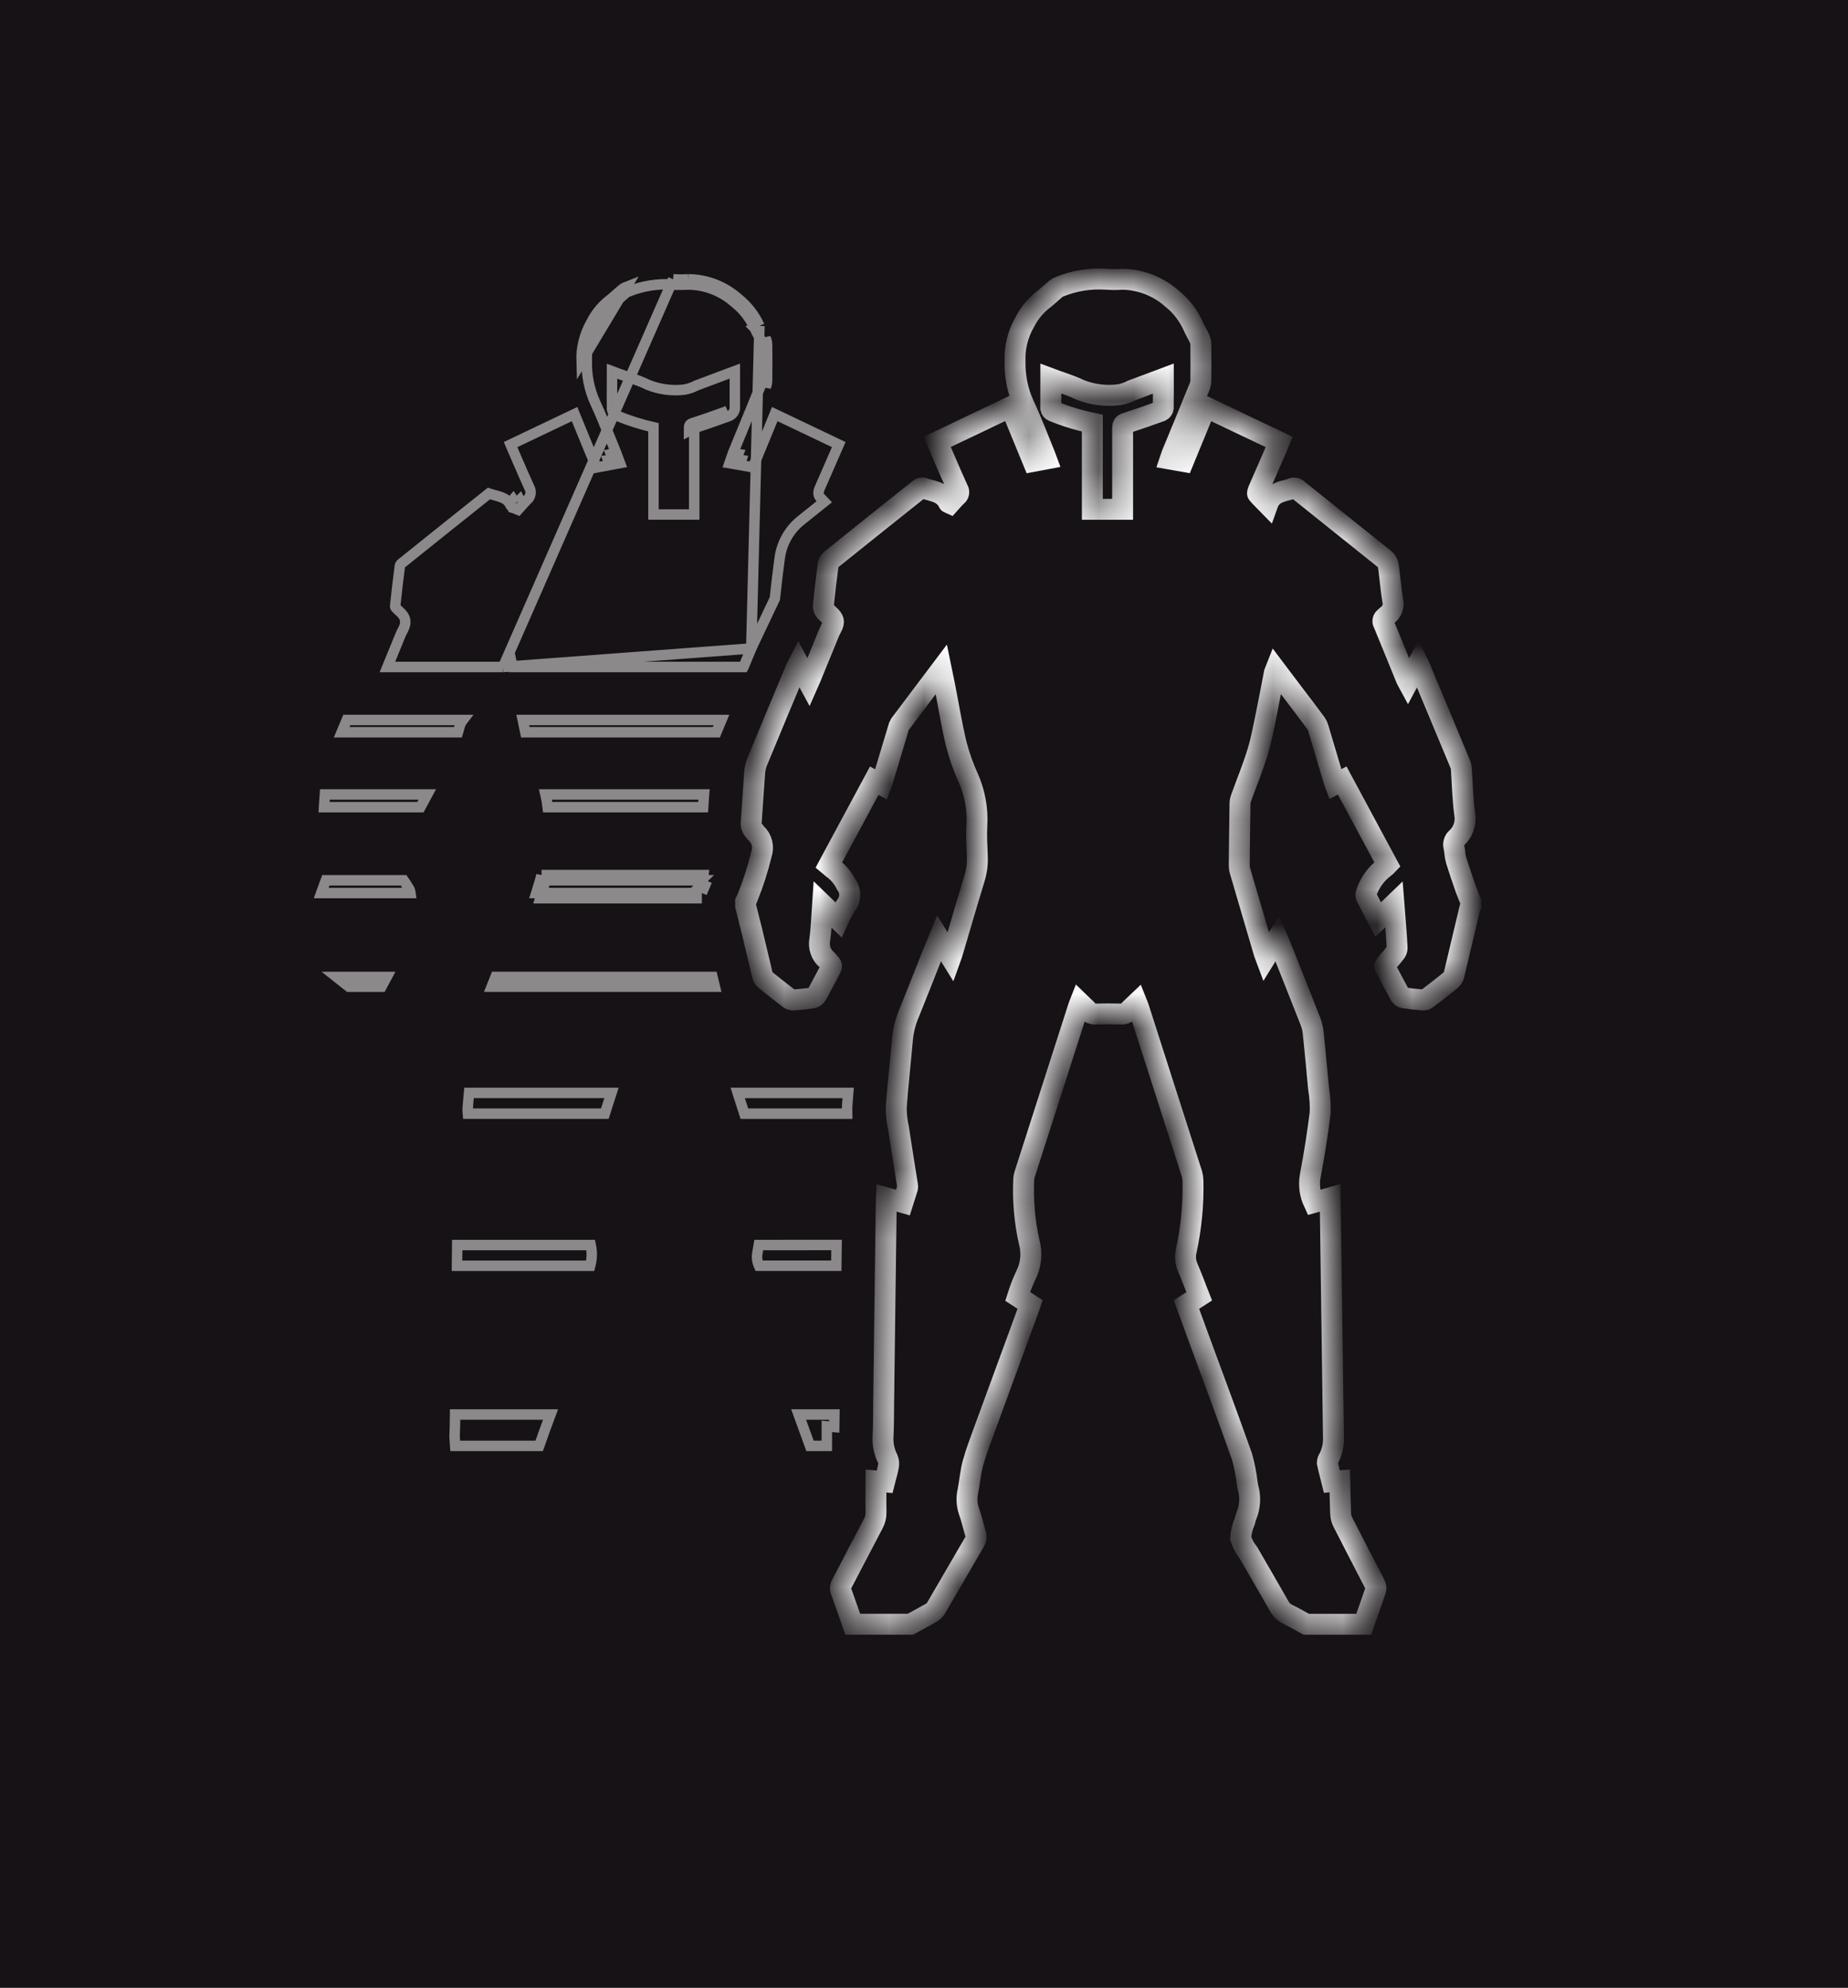 <svg width="53" height="57" viewBox="0 0 53 57" fill="none" xmlns="http://www.w3.org/2000/svg">
<rect x="0" y="0" width="53" height="57" fill="#808080" stroke="none"/>
<path d="M53 0L0 0L0 54L53 54L53 0Z" fill="#161215"/>
<g opacity="0.5">
<path d="M17.346 31.934H13.417C13.412 31.881 13.412 31.828 13.414 31.775C13.424 31.63 13.438 31.486 13.452 31.339H17.537C17.473 31.537 17.41 31.735 17.346 31.934Z" stroke="white" stroke-width="0.3"/>
<path d="M9.936 28.24C9.84 28.165 9.744 28.091 9.649 28.015H11.092C11.042 28.109 10.993 28.202 10.942 28.295H10.006C9.982 28.277 9.959 28.259 9.936 28.24Z" stroke="white" stroke-width="0.3"/>
<path d="M15.463 41.462H13.055L13.037 41.192C13.047 40.987 13.05 40.781 13.052 40.578C13.052 40.573 13.052 40.568 13.052 40.562H15.789C15.732 40.714 15.677 40.866 15.621 41.017C15.568 41.164 15.514 41.313 15.463 41.462Z" stroke="white" stroke-width="0.3"/>
<path d="M20.5 28.294H14.101C14.138 28.201 14.175 28.108 14.212 28.014H20.433C20.455 28.108 20.477 28.201 20.5 28.294Z" stroke="white" stroke-width="0.3"/>
<path d="M13.25 20.68L13.249 20.68L13.243 20.691C13.212 20.74 13.19 20.794 13.177 20.85L13.134 20.997H9.799L9.945 20.646H13.276L13.25 20.68Z" stroke="white" stroke-width="0.3"/>
<path d="M23.926 40.921L23.877 40.917L23.713 40.902V41.066V41.462H23.231C23.123 41.162 23.015 40.862 22.905 40.562H23.931C23.93 40.683 23.929 40.803 23.926 40.921Z" stroke="white" stroke-width="0.3"/>
<path d="M24.3 31.664L24.3 31.664C24.293 31.755 24.292 31.845 24.295 31.935H21.348L21.157 31.34H24.325C24.316 31.448 24.307 31.556 24.3 31.664Z" stroke="white" stroke-width="0.3"/>
<path d="M11.706 25.441L11.705 25.442L11.712 25.452C11.74 25.491 11.759 25.536 11.769 25.584C11.771 25.592 11.772 25.6 11.773 25.608H9.211C9.239 25.529 9.268 25.451 9.298 25.371C9.314 25.329 9.33 25.286 9.346 25.243H11.577C11.623 25.307 11.666 25.373 11.706 25.441Z" stroke="white" stroke-width="0.3"/>
<path d="M21.725 35.915L21.725 35.915L21.726 35.909L21.754 35.743L21.761 35.702L23.992 35.701L23.985 36.296H21.768C21.765 36.289 21.762 36.281 21.759 36.274L21.759 36.274C21.711 36.161 21.699 36.035 21.725 35.915Z" stroke="white" stroke-width="0.3"/>
<path d="M21.546 18.595L21.547 18.594C21.568 18.544 21.59 18.496 21.617 18.441L22.223 17.164C22.263 16.783 22.308 16.401 22.359 16.02C22.412 15.596 22.624 15.209 22.952 14.939L22.953 14.938L22.953 14.938C23.11 14.811 23.269 14.684 23.428 14.558C23.498 14.502 23.568 14.446 23.638 14.39C23.596 14.347 23.555 14.303 23.517 14.259C23.482 14.217 23.476 14.171 23.475 14.15C23.474 14.126 23.477 14.103 23.48 14.086C23.487 14.054 23.498 14.021 23.511 13.994C23.691 13.578 23.872 13.163 24.055 12.748L22.22 11.874L21.639 13.289L21.593 13.4L21.474 13.379L21.094 13.312L20.921 13.282L20.979 13.115C20.983 13.104 20.987 13.091 20.991 13.079C21.001 13.049 21.012 13.018 21.023 12.989L21.024 12.987L21.024 12.987L21.825 11.036C21.825 11.036 21.825 11.036 21.825 11.036C21.841 10.996 21.85 10.954 21.851 10.911L22 10.913M21.546 18.595L21.78 9.347M21.546 18.595L21.326 19.122L21.326 19.122L21.324 19.126H14.7L14.639 18.849L14.443 19.106L14.427 19.126M21.546 18.595L14.427 19.126M22 10.913L21.851 10.911C21.854 10.567 21.854 10.222 21.851 9.878C21.849 9.838 21.839 9.799 21.822 9.763L21.822 9.761L21.822 9.761C21.799 9.711 21.773 9.663 21.744 9.609C21.741 9.604 21.738 9.6 21.736 9.595C21.705 9.537 21.672 9.474 21.643 9.407M22 10.913C22 10.975 21.987 11.036 21.964 11.093L21.958 9.699C21.984 9.754 21.998 9.813 22 9.874C22.004 10.22 22.004 10.567 22 10.913ZM21.643 9.407C21.643 9.407 21.642 9.406 21.642 9.406L21.78 9.347M21.643 9.407C21.643 9.408 21.643 9.408 21.644 9.409L21.78 9.347M21.643 9.407C21.514 9.123 21.321 8.874 21.079 8.682L21.072 8.676L21.072 8.676C20.704 8.348 20.233 8.165 19.745 8.159M21.78 9.347C21.642 9.04 21.433 8.772 21.172 8.564C20.776 8.211 20.268 8.013 19.741 8.009M19.745 8.159C19.747 8.158 19.749 8.158 19.751 8.158L19.741 8.009M19.745 8.159C19.743 8.159 19.741 8.159 19.74 8.159L19.741 8.009M19.745 8.159C19.596 8.168 19.446 8.168 19.296 8.158L19.306 8.009M19.741 8.009C19.596 8.018 19.451 8.018 19.306 8.009M21.12 13.165C21.125 13.15 21.13 13.137 21.135 13.123C21.144 13.095 21.153 13.069 21.163 13.044L21.172 13.021L21.146 13.017L21.143 13.036L21.143 13.036L21.12 13.165ZM21.12 13.165L21.262 13.214C21.265 13.206 21.268 13.198 21.27 13.191L21.12 13.165ZM14.427 19.126H11.111C11.237 18.819 11.363 18.51 11.488 18.202L11.488 18.202L11.489 18.2C11.497 18.18 11.508 18.157 11.523 18.128C11.526 18.123 11.529 18.116 11.533 18.11C11.545 18.087 11.558 18.061 11.57 18.037C11.599 17.976 11.639 17.88 11.618 17.775C11.597 17.671 11.524 17.596 11.477 17.551C11.456 17.531 11.438 17.514 11.422 17.5C11.392 17.472 11.37 17.452 11.349 17.426L11.349 17.426L11.347 17.423C11.338 17.413 11.333 17.399 11.332 17.385C11.373 16.999 11.418 16.614 11.468 16.23L11.468 16.23L11.469 16.227C11.471 16.207 11.479 16.189 11.492 16.175C12.333 15.499 13.176 14.825 14.021 14.152C14.075 14.17 14.13 14.184 14.18 14.198C14.186 14.2 14.193 14.202 14.2 14.204C14.271 14.223 14.334 14.241 14.392 14.264C14.502 14.308 14.585 14.368 14.639 14.485L14.639 14.485L14.641 14.487C14.66 14.526 14.69 14.546 14.704 14.554C14.717 14.562 14.729 14.566 14.733 14.567L14.733 14.568C14.737 14.569 14.739 14.57 14.742 14.571C14.747 14.573 14.751 14.574 14.758 14.577L14.856 14.618L14.927 14.54C14.949 14.515 14.969 14.492 14.989 14.47C15.029 14.424 15.065 14.382 15.108 14.342C15.163 14.3 15.2 14.239 15.213 14.171C15.226 14.104 15.214 14.034 15.179 13.976C15.065 13.726 14.955 13.472 14.844 13.216C14.822 13.165 14.8 13.114 14.778 13.063L14.778 13.063C14.74 12.976 14.703 12.889 14.665 12.801C14.657 12.784 14.65 12.766 14.643 12.749L16.478 11.875C16.576 12.114 16.673 12.351 16.77 12.588C16.867 12.822 16.963 13.057 17.06 13.293L17.107 13.406L17.227 13.383L17.606 13.312L17.781 13.279L17.719 13.113C17.715 13.102 17.711 13.089 17.706 13.076C17.697 13.051 17.687 13.023 17.677 12.999L17.677 12.999C17.613 12.845 17.55 12.688 17.486 12.529C17.353 12.198 17.218 11.862 17.067 11.538C16.902 11.171 16.821 10.772 16.829 10.369L16.829 10.369L16.829 10.361C16.816 9.997 16.905 9.638 17.086 9.325L17.086 9.325L17.09 9.317C17.197 9.102 17.346 8.913 17.528 8.759C17.621 8.689 17.715 8.606 17.803 8.529C17.852 8.485 17.899 8.443 17.944 8.406C17.966 8.388 17.991 8.373 18.018 8.363L18.018 8.363L18.021 8.362C18.426 8.199 18.862 8.129 19.296 8.158L19.306 8.009M14.427 19.126L19.306 8.009M17.578 13.165L17.429 13.193C17.431 13.2 17.434 13.208 17.438 13.217L17.578 13.165ZM17.578 13.165C17.572 13.149 17.567 13.134 17.562 13.12C17.554 13.097 17.547 13.077 17.539 13.057C17.534 13.045 17.529 13.034 17.524 13.022L17.551 13.017L17.557 13.049L17.557 13.05L17.578 13.165ZM17.965 8.223C17.923 8.239 17.883 8.262 17.848 8.291C17.796 8.334 17.746 8.379 17.695 8.423C17.61 8.499 17.525 8.574 17.435 8.642C17.236 8.809 17.073 9.016 16.956 9.25C16.762 9.588 16.666 9.975 16.679 10.366L17.965 8.223ZM14.757 14.385C14.745 14.363 14.732 14.343 14.718 14.323C14.713 14.329 14.709 14.333 14.705 14.338L14.757 14.385ZM14.872 14.375L14.911 14.357C14.908 14.351 14.906 14.346 14.903 14.34C14.903 14.34 14.902 14.341 14.902 14.341C14.905 14.345 14.908 14.35 14.91 14.355L14.875 14.372C14.874 14.373 14.873 14.374 14.872 14.375ZM21.073 11.73L21.075 11.716V11.702V11.701V11.699V11.697V11.696V11.694V11.693V11.691V11.689V11.688V11.686V11.684V11.683V11.681V11.68V11.678V11.677V11.675V11.673V11.672V11.67V11.668V11.667V11.665V11.664V11.662V11.66V11.659V11.657V11.655V11.654V11.652V11.651V11.649V11.647V11.646V11.644V11.643V11.641V11.639V11.638V11.636V11.634V11.633V11.631V11.63V11.628V11.626V11.625V11.623V11.621V11.62V11.618V11.617V11.615V11.613V11.612V11.61V11.609V11.607V11.605V11.604V11.602V11.601V11.599V11.597V11.596V11.594V11.592V11.591V11.589V11.588V11.586V11.584V11.583V11.581V11.579V11.578V11.576V11.575V11.573V11.571V11.57V11.568V11.566V11.565V11.563V11.562V11.56V11.558V11.557V11.555V11.554V11.552V11.55V11.549V11.547V11.546V11.544V11.542V11.541V11.539V11.537V11.536V11.534V11.533V11.531V11.529V11.528V11.526V11.524V11.523V11.521V11.52V11.518V11.516V11.515V11.513V11.511V11.51V11.508V11.507V11.505V11.503V11.502V11.5V11.498V11.497V11.495V11.494V11.492V11.49V11.489V11.487V11.486V11.484V11.482V11.481V11.479V11.477V11.476V11.474V11.473V11.471V11.469V11.468V11.466V11.464V11.463V11.461V11.46V11.458V11.456V11.455V11.453V11.451V11.45V11.448V11.447V11.445V11.443V11.442V11.44V11.438V11.437V11.435V11.434V11.432V11.43V11.429V11.427V11.425V11.424V11.422V11.421V11.419V11.417V11.416V11.414V11.412V11.411V11.409V11.408V11.406V11.404V11.403V11.401V11.399V11.398V11.396V11.394V11.393V11.391V11.389V11.388V11.386V11.385V11.383V11.381V11.38V11.378V11.377V11.375V11.373V11.372V11.37V11.368V11.367V11.365V11.363V11.362V11.36V11.358V11.357V11.355V11.354V11.352V11.35V11.349V11.347V11.345V11.344V11.342V11.341V11.339V11.337V11.336V11.334V11.332V11.331V11.329V11.328V11.326V11.324V11.323V11.321V11.319V11.318V11.316V11.314V11.313V11.311V11.309V11.308V11.306V11.305V11.303V11.301V11.3V11.298V11.296V11.295V11.293V11.291V11.29V11.288V11.287V11.285V11.283V11.282V11.28V11.278V11.277V11.275V11.273V11.272V11.27V11.268V11.267V11.265V11.264V11.262V11.26V11.259V11.257V11.255V11.254V11.252V11.25V11.249V11.247V11.245V11.244V11.242V11.241V11.239V11.237V11.236V11.234V11.232V11.231V11.229V11.227V11.226V11.224V11.222V11.221V11.219V11.217V11.216V11.214V11.213V11.211V11.209V11.207V11.206V11.204V11.203V11.201V11.199V11.198V11.196V11.194V11.193V11.191V11.189V11.188V11.186V11.184V11.183V11.181V11.179V11.178V11.176V11.174V11.173V11.171V11.169V11.168V11.166V11.165V11.163V11.161V11.159V11.158V11.156V11.155V11.153V11.151V11.149V11.148V11.146V11.145V11.143V11.141V11.14V11.138V11.136V11.135V11.133V11.131V11.13V11.128V11.126V11.125V11.123V11.121V11.12V11.118V11.116V11.115V11.113V11.111V11.11V11.108V11.106V11.105V11.103V11.101V11.1V11.098V11.096V11.095V11.093V11.091V11.09V11.088V11.086V11.085V11.083V11.081V11.08V11.078V11.076V11.075V11.073V11.071V11.069V11.068V11.066V11.065V11.063V11.061V11.059V11.058V11.056V11.055V11.053V11.051V11.049V11.048V11.046V11.044V11.043V11.041V11.039V11.038V11.036V11.034V11.033V11.031V11.029V11.028V11.026V11.024V11.023V11.021V11.019V11.018V11.016V11.014V11.012V11.011V11.009V11.007V11.006V11.004V11.002V11.001V10.999V10.997V10.996V10.994V10.992V10.991V10.989V10.987V10.986V10.984V10.982V10.98V10.979V10.977V10.975V10.974V10.972V10.97V10.969V10.967V10.965V10.963V10.962V10.96V10.958V10.957V10.955V10.953V10.952V10.95V10.948V10.947V10.945V10.943V10.941V10.94V10.938V10.936V10.935V10.933V10.931V10.93V10.928V10.926V10.924V10.923V10.921V10.919V10.918V10.916V10.914V10.912V10.911V10.909V10.907V10.906V10.904V10.902V10.9V10.899V10.897V10.895V10.894V10.892V10.89V10.889V10.887V10.885V10.883V10.882V10.88V10.878V10.877V10.875V10.873V10.871V10.87V10.868V10.866V10.865V10.863V10.861V10.859V10.858V10.641L20.872 10.717C20.56 10.835 20.264 10.946 19.974 11.054L19.966 11.057L19.958 11.062C19.857 11.113 19.749 11.15 19.638 11.171C19.285 11.216 18.925 11.171 18.593 11.039C18.404 10.945 18.199 10.875 18.001 10.806C17.917 10.778 17.834 10.749 17.754 10.72L17.552 10.645V10.86C17.552 10.958 17.551 11.055 17.551 11.15C17.55 11.341 17.549 11.528 17.552 11.714L17.552 11.73L17.555 11.745C17.564 11.784 17.582 11.82 17.607 11.851C17.632 11.883 17.664 11.908 17.701 11.924L17.701 11.924L17.706 11.926C18.042 12.063 18.389 12.172 18.741 12.253V14.604V14.754H18.891H19.76H19.91V14.604V12.355C19.91 12.317 19.91 12.293 19.911 12.275C19.925 12.27 19.944 12.264 19.97 12.255C19.976 12.254 19.982 12.252 19.988 12.25L19.988 12.25C20.3 12.15 20.607 12.04 20.911 11.93L20.917 11.927L20.924 11.924C20.963 11.905 20.996 11.878 21.022 11.844C21.048 11.811 21.065 11.771 21.073 11.73ZM20.86 11.788C20.555 11.899 20.251 12.008 19.942 12.107C19.936 12.109 19.93 12.111 19.925 12.113C19.76 12.165 19.76 12.165 19.76 12.355L20.86 11.788Z" stroke="white" stroke-width="0.3"/>
<path d="M15.064 20.997C15.038 20.881 15.014 20.763 14.991 20.646H20.691C20.642 20.763 20.593 20.88 20.545 20.997H15.064Z" stroke="white" stroke-width="0.3"/>
<path d="M15.531 25.093C15.523 25.129 15.514 25.165 15.503 25.201C15.462 25.333 15.423 25.466 15.383 25.599C15.383 25.602 15.382 25.605 15.381 25.608H15.537M15.531 25.093V25.209V25.209V25.243H15.64H15.641H15.647M15.531 25.093H20.176L20.129 25.608M15.531 25.093L15.677 25.127C15.669 25.164 15.659 25.203 15.647 25.243M15.647 25.243C15.647 25.243 15.646 25.244 15.646 25.244L15.646 25.245L15.646 25.245C15.609 25.366 15.573 25.487 15.537 25.608M15.647 25.243H20.117C20.116 25.244 20.116 25.245 20.115 25.247L20.065 25.35L20.017 25.451L20 25.484L19.996 25.493L19.995 25.495L19.994 25.496L19.994 25.496L19.994 25.496L19.994 25.496L20.129 25.562M15.537 25.608C15.534 25.619 15.531 25.63 15.527 25.641C15.516 25.68 15.504 25.719 15.493 25.758H19.979V25.608M15.537 25.608H19.979M19.979 25.608V25.562V25.527L19.994 25.496L20.129 25.562M19.979 25.608H20.129M20.129 25.608V25.562M20.129 25.608L20.275 25.259C20.27 25.271 20.129 25.562 20.129 25.562" stroke="white" stroke-width="0.3"/>
<path d="M13.106 36.297C13.108 36.098 13.111 35.9 13.113 35.702H16.942C16.985 35.899 16.98 36.103 16.927 36.297H13.106Z" stroke="white" stroke-width="0.3"/>
<path d="M20.188 22.818L20.188 22.818L20.188 22.825C20.18 22.932 20.173 23.039 20.166 23.146H15.708C15.694 23.023 15.673 22.901 15.645 22.781H20.192C20.191 22.793 20.189 22.806 20.188 22.818Z" stroke="white" stroke-width="0.3"/>
<path d="M12.255 22.781L12.058 23.146H9.293C9.294 23.126 9.296 23.105 9.297 23.085C9.304 22.984 9.311 22.882 9.318 22.781H12.255Z" stroke="white" stroke-width="0.3"/>
</g>
<mask id="path-17-inside-1_461_6" fill="white">
<path d="M39.112 46.577H37.464C37.286 46.48 37.111 46.379 36.93 46.29C36.827 46.241 36.742 46.16 36.687 46.058C36.398 45.547 36.101 45.04 35.807 44.531C35.707 44.406 35.63 44.262 35.581 44.107C35.592 43.941 35.632 43.779 35.698 43.628C35.712 43.58 35.721 43.53 35.739 43.483C35.85 43.226 35.87 42.938 35.795 42.668C35.784 42.623 35.776 42.577 35.77 42.531C35.739 42.273 35.69 42.018 35.62 41.768C35.21 40.613 34.78 39.464 34.358 38.314C34.248 38.013 34.138 37.713 34.027 37.408L34.392 37.173C34.279 36.887 34.177 36.607 34.059 36.334C33.999 36.193 33.984 36.035 34.017 35.884C34.164 35.217 34.23 34.534 34.213 33.85C34.211 33.789 34.202 33.727 34.186 33.668C33.676 32.073 33.164 30.478 32.651 28.883C32.639 28.846 32.622 28.81 32.603 28.762C32.513 28.848 32.431 28.918 32.36 28.997C32.335 29.026 32.303 29.048 32.269 29.062C32.234 29.076 32.196 29.082 32.158 29.079C31.911 29.072 31.664 29.072 31.416 29.079C31.378 29.082 31.341 29.076 31.306 29.062C31.271 29.048 31.24 29.026 31.215 28.997C31.139 28.916 31.056 28.845 30.971 28.762C30.957 28.798 30.946 28.818 30.939 28.839C30.419 30.456 29.9 32.073 29.382 33.69C29.37 33.731 29.363 33.772 29.361 33.814C29.332 34.416 29.384 35.019 29.515 35.607C29.605 35.929 29.572 36.274 29.421 36.571C29.342 36.739 29.273 36.911 29.215 37.088C29.204 37.116 29.197 37.144 29.187 37.175L29.544 37.408C29.532 37.444 29.524 37.47 29.515 37.496L28.205 41.069C28.096 41.366 27.984 41.664 27.901 41.969C27.832 42.226 27.812 42.496 27.76 42.759C27.716 42.947 27.726 43.144 27.787 43.327C27.865 43.545 27.915 43.773 27.983 43.995C27.994 44.029 27.998 44.065 27.994 44.1C27.989 44.136 27.977 44.17 27.958 44.2C27.585 44.837 27.218 45.477 26.845 46.114C26.809 46.172 26.759 46.219 26.7 46.252C26.505 46.364 26.306 46.468 26.108 46.576H24.456C24.344 46.258 24.235 45.94 24.119 45.624C24.106 45.593 24.101 45.559 24.105 45.524C24.108 45.49 24.119 45.458 24.136 45.429C24.441 44.85 24.738 44.269 25.043 43.694C25.098 43.592 25.126 43.478 25.123 43.362C25.117 43.068 25.123 42.772 25.123 42.469L25.369 42.492C25.407 42.342 25.453 42.193 25.48 42.042C25.495 41.973 25.488 41.9 25.46 41.835C25.358 41.635 25.311 41.411 25.325 41.186C25.341 40.872 25.338 40.556 25.342 40.242C25.367 38.321 25.392 36.4 25.417 34.479C25.417 34.438 25.421 34.398 25.423 34.35L25.896 34.484C25.943 34.337 25.986 34.202 26.027 34.065C26.032 34.042 26.032 34.019 26.027 33.996C25.942 33.453 25.853 32.909 25.771 32.364C25.727 32.168 25.704 31.967 25.703 31.765C25.749 31.114 25.825 30.464 25.88 29.816C25.902 29.562 25.963 29.313 26.062 29.078C26.296 28.505 26.52 27.928 26.748 27.352C26.805 27.211 26.862 27.069 26.93 26.906L27.271 27.455C27.287 27.411 27.296 27.387 27.303 27.361C27.516 26.641 27.724 25.92 27.944 25.202C28.009 24.995 28.038 24.778 28.029 24.561C28.017 24.262 27.998 23.962 28.015 23.664C28.042 23.198 27.958 22.733 27.769 22.308C27.627 21.995 27.512 21.669 27.425 21.336C27.292 20.778 27.201 20.211 27.09 19.648C27.062 19.504 27.03 19.361 26.996 19.195C26.589 19.735 26.198 20.252 25.81 20.77C25.788 20.806 25.772 20.846 25.763 20.888C25.614 21.381 25.466 21.874 25.32 22.367C25.307 22.41 25.291 22.45 25.274 22.496L25.073 22.387L23.771 24.806C23.828 24.853 23.872 24.897 23.922 24.93C24.069 25.047 24.187 25.195 24.27 25.364C24.337 25.452 24.371 25.56 24.369 25.671C24.366 25.782 24.327 25.889 24.257 25.974C24.177 26.102 24.106 26.235 24.044 26.373L23.589 25.933C23.564 26.29 23.557 26.622 23.511 26.947C23.491 27.053 23.499 27.162 23.535 27.263C23.57 27.364 23.633 27.454 23.714 27.522C23.751 27.555 23.775 27.603 23.812 27.636C23.862 27.682 23.854 27.722 23.824 27.778C23.687 28.029 23.558 28.285 23.419 28.534C23.406 28.556 23.388 28.574 23.367 28.589C23.346 28.603 23.323 28.613 23.298 28.618C23.115 28.643 22.933 28.662 22.75 28.676C22.71 28.677 22.67 28.664 22.637 28.64C22.402 28.459 22.17 28.277 21.94 28.091C21.905 28.062 21.881 28.023 21.869 27.978C21.766 27.553 21.67 27.126 21.565 26.701C21.504 26.458 21.443 26.216 21.383 25.974V25.857C21.404 25.817 21.424 25.776 21.44 25.733C21.602 25.332 21.735 24.919 21.837 24.498C21.873 24.395 21.878 24.284 21.853 24.178C21.827 24.072 21.771 23.976 21.692 23.902C21.667 23.881 21.651 23.845 21.626 23.822C21.593 23.787 21.569 23.745 21.555 23.7C21.541 23.654 21.538 23.605 21.546 23.558C21.58 23.1 21.607 22.642 21.641 22.186C21.647 22.074 21.669 21.964 21.709 21.859C22.081 20.954 22.46 20.052 22.837 19.149C22.853 19.112 22.872 19.076 22.898 19.026L23.192 19.568C23.216 19.514 23.23 19.483 23.242 19.451L23.778 18.141C23.824 18.026 23.922 17.9 23.899 17.799C23.877 17.698 23.739 17.613 23.66 17.515C23.628 17.475 23.611 17.425 23.612 17.373C23.652 16.984 23.698 16.595 23.75 16.205C23.756 16.149 23.781 16.098 23.821 16.058C24.668 15.377 25.518 14.697 26.369 14.021C26.381 14.01 26.395 14.001 26.411 13.996C26.426 13.991 26.442 13.99 26.459 13.991C26.731 14.089 27.055 14.094 27.205 14.416C27.205 14.421 27.218 14.422 27.245 14.434C27.306 14.367 27.367 14.288 27.442 14.221C27.47 14.202 27.489 14.172 27.495 14.139C27.502 14.105 27.495 14.07 27.476 14.041C27.337 13.735 27.204 13.426 27.07 13.118C27.005 12.971 26.944 12.823 26.878 12.671L28.985 11.667L29.628 13.231L30.007 13.16C29.991 13.117 29.981 13.083 29.968 13.052C29.768 12.565 29.584 12.071 29.36 11.595C29.186 11.208 29.101 10.786 29.11 10.361C29.096 9.97 29.191 9.583 29.385 9.245C29.502 9.011 29.665 8.804 29.864 8.637C30.009 8.528 30.139 8.401 30.277 8.286C30.312 8.257 30.352 8.234 30.395 8.218C30.823 8.046 31.284 7.975 31.744 8.008C31.888 8.018 32.034 8.018 32.178 8.008C32.706 8.012 33.214 8.209 33.611 8.562C33.873 8.77 34.081 9.039 34.22 9.346C34.27 9.47 34.341 9.578 34.397 9.698C34.423 9.753 34.438 9.812 34.44 9.873C34.444 10.219 34.444 10.565 34.44 10.912C34.439 10.973 34.426 11.034 34.403 11.091C34.137 11.744 33.87 12.395 33.601 13.044C33.586 13.082 33.574 13.12 33.559 13.165L33.938 13.232L34.58 11.671L36.688 12.675C36.667 12.727 36.652 12.764 36.635 12.803C36.452 13.222 36.27 13.64 36.087 14.059C36.073 14.092 36.056 14.146 36.07 14.162C36.154 14.26 36.247 14.348 36.356 14.46C36.458 14.173 36.687 14.109 36.92 14.052C36.965 14.041 37.008 14.027 37.05 14.009C37.079 13.995 37.111 13.991 37.142 13.997C37.174 14.003 37.202 14.019 37.224 14.043C38.054 14.71 38.887 15.372 39.718 16.04C39.77 16.086 39.805 16.15 39.817 16.22C39.863 16.543 39.886 16.868 39.938 17.189C39.964 17.274 39.962 17.364 39.933 17.447C39.904 17.53 39.85 17.602 39.778 17.651C39.753 17.668 39.736 17.697 39.712 17.713C39.7 17.721 39.689 17.732 39.68 17.744C39.672 17.757 39.666 17.771 39.663 17.786C39.66 17.8 39.66 17.816 39.662 17.831C39.665 17.845 39.67 17.86 39.679 17.872C39.9 18.405 40.115 18.939 40.333 19.472C40.344 19.498 40.36 19.524 40.38 19.561L40.671 19.022C40.69 19.061 40.699 19.078 40.706 19.096C41.1 20.038 41.493 20.98 41.885 21.923C41.899 21.959 41.908 21.996 41.91 22.035C41.941 22.468 41.948 22.906 42.006 23.336C42.03 23.462 42.021 23.593 41.98 23.715C41.94 23.837 41.869 23.946 41.775 24.031C41.738 24.062 41.712 24.104 41.699 24.15C41.685 24.196 41.685 24.245 41.699 24.291C41.726 24.412 41.724 24.539 41.76 24.658C41.843 24.936 41.942 25.209 42.034 25.483C42.078 25.607 42.132 25.731 42.182 25.855V25.971C42.172 25.991 42.163 26.012 42.157 26.033C42.006 26.674 41.854 27.315 41.7 27.954C41.688 28.009 41.658 28.059 41.617 28.097C41.391 28.283 41.16 28.46 40.928 28.638C40.896 28.663 40.856 28.676 40.815 28.675C40.629 28.66 40.443 28.641 40.258 28.613C40.237 28.609 40.217 28.6 40.199 28.588C40.182 28.576 40.166 28.56 40.155 28.542C40.013 28.285 39.88 28.022 39.74 27.764C39.726 27.744 39.72 27.719 39.724 27.695C39.727 27.671 39.739 27.649 39.758 27.633C39.85 27.529 39.94 27.422 40.023 27.312C40.051 27.277 40.067 27.234 40.069 27.188C40.059 26.971 40.042 26.755 40.026 26.537C40.012 26.343 39.995 26.148 39.978 25.932L39.525 26.369C39.404 26.139 39.289 25.92 39.178 25.701C39.173 25.689 39.17 25.676 39.17 25.663C39.17 25.651 39.173 25.638 39.178 25.626C39.272 25.326 39.458 25.063 39.707 24.876C39.739 24.853 39.768 24.827 39.794 24.799L38.494 22.382L38.29 22.489C38.279 22.46 38.27 22.438 38.265 22.418C38.114 21.905 37.961 21.393 37.808 20.883C37.79 20.824 37.763 20.768 37.726 20.719C37.511 20.428 37.291 20.138 37.072 19.852L36.579 19.199C36.568 19.226 36.559 19.253 36.551 19.28C36.472 19.684 36.399 20.086 36.315 20.49C36.239 20.853 36.175 21.221 36.065 21.575C35.929 22.018 35.752 22.448 35.593 22.885C35.576 22.931 35.565 22.98 35.563 23.03C35.554 23.625 35.546 24.22 35.541 24.815C35.541 24.869 35.548 24.923 35.564 24.974C35.793 25.759 36.023 26.543 36.255 27.325C36.266 27.362 36.282 27.398 36.301 27.449L36.635 26.91C36.658 26.962 36.674 26.995 36.688 27.03C36.992 27.792 37.296 28.553 37.594 29.317C37.633 29.426 37.657 29.54 37.666 29.655C37.72 30.176 37.769 30.699 37.817 31.219C37.856 31.449 37.871 31.682 37.862 31.915C37.787 32.522 37.689 33.128 37.576 33.73C37.532 33.985 37.568 34.248 37.678 34.482L38.145 34.35C38.145 34.384 38.15 34.407 38.15 34.43C38.18 36.685 38.211 38.94 38.243 41.194C38.255 41.411 38.209 41.627 38.11 41.819C38.084 41.856 38.069 41.901 38.068 41.947C38.105 42.128 38.154 42.306 38.199 42.486L38.425 42.465C38.432 42.783 38.436 43.094 38.45 43.404C38.453 43.488 38.474 43.57 38.511 43.645C38.815 44.245 39.129 44.84 39.436 45.439C39.461 45.484 39.468 45.536 39.457 45.587C39.344 45.918 39.227 46.248 39.112 46.577ZM33.364 10.857C33.052 10.974 32.756 11.086 32.461 11.195C32.346 11.254 32.223 11.296 32.096 11.319C31.714 11.368 31.326 11.319 30.968 11.176C30.706 11.047 30.42 10.967 30.137 10.86C30.137 11.153 30.137 11.433 30.137 11.712C30.141 11.729 30.148 11.745 30.159 11.758C30.169 11.771 30.183 11.782 30.198 11.789C30.564 11.938 30.942 12.053 31.328 12.135V14.605H32.196V12.354C32.196 12.156 32.196 12.164 32.379 12.106C32.686 12.007 32.992 11.898 33.296 11.788C33.312 11.78 33.327 11.768 33.338 11.752C33.35 11.738 33.358 11.72 33.361 11.702C33.367 11.427 33.364 11.151 33.364 10.857Z"/>
</mask>
<path d="M39.112 46.577H37.464C37.286 46.48 37.111 46.379 36.93 46.29C36.827 46.241 36.742 46.16 36.687 46.058C36.398 45.547 36.101 45.04 35.807 44.531C35.707 44.406 35.63 44.262 35.581 44.107C35.592 43.941 35.632 43.779 35.698 43.628C35.712 43.58 35.721 43.53 35.739 43.483C35.85 43.226 35.87 42.938 35.795 42.668C35.784 42.623 35.776 42.577 35.77 42.531C35.739 42.273 35.69 42.018 35.62 41.768C35.21 40.613 34.78 39.464 34.358 38.314C34.248 38.013 34.138 37.713 34.027 37.408L34.392 37.173C34.279 36.887 34.177 36.607 34.059 36.334C33.999 36.193 33.984 36.035 34.017 35.884C34.164 35.217 34.23 34.534 34.213 33.85C34.211 33.789 34.202 33.727 34.186 33.668C33.676 32.073 33.164 30.478 32.651 28.883C32.639 28.846 32.622 28.81 32.603 28.762C32.513 28.848 32.431 28.918 32.36 28.997C32.335 29.026 32.303 29.048 32.269 29.062C32.234 29.076 32.196 29.082 32.158 29.079C31.911 29.072 31.664 29.072 31.416 29.079C31.378 29.082 31.341 29.076 31.306 29.062C31.271 29.048 31.24 29.026 31.215 28.997C31.139 28.916 31.056 28.845 30.971 28.762C30.957 28.798 30.946 28.818 30.939 28.839C30.419 30.456 29.9 32.073 29.382 33.69C29.37 33.731 29.363 33.772 29.361 33.814C29.332 34.416 29.384 35.019 29.515 35.607C29.605 35.929 29.572 36.274 29.421 36.571C29.342 36.739 29.273 36.911 29.215 37.088C29.204 37.116 29.197 37.144 29.187 37.175L29.544 37.408C29.532 37.444 29.524 37.47 29.515 37.496L28.205 41.069C28.096 41.366 27.984 41.664 27.901 41.969C27.832 42.226 27.812 42.496 27.76 42.759C27.716 42.947 27.726 43.144 27.787 43.327C27.865 43.545 27.915 43.773 27.983 43.995C27.994 44.029 27.998 44.065 27.994 44.1C27.989 44.136 27.977 44.17 27.958 44.2C27.585 44.837 27.218 45.477 26.845 46.114C26.809 46.172 26.759 46.219 26.7 46.252C26.505 46.364 26.306 46.468 26.108 46.576H24.456C24.344 46.258 24.235 45.94 24.119 45.624C24.106 45.593 24.101 45.559 24.105 45.524C24.108 45.49 24.119 45.458 24.136 45.429C24.441 44.85 24.738 44.269 25.043 43.694C25.098 43.592 25.126 43.478 25.123 43.362C25.117 43.068 25.123 42.772 25.123 42.469L25.369 42.492C25.407 42.342 25.453 42.193 25.48 42.042C25.495 41.973 25.488 41.9 25.46 41.835C25.358 41.635 25.311 41.411 25.325 41.186C25.341 40.872 25.338 40.556 25.342 40.242C25.367 38.321 25.392 36.4 25.417 34.479C25.417 34.438 25.421 34.398 25.423 34.35L25.896 34.484C25.943 34.337 25.986 34.202 26.027 34.065C26.032 34.042 26.032 34.019 26.027 33.996C25.942 33.453 25.853 32.909 25.771 32.364C25.727 32.168 25.704 31.967 25.703 31.765C25.749 31.114 25.825 30.464 25.88 29.816C25.902 29.562 25.963 29.313 26.062 29.078C26.296 28.505 26.52 27.928 26.748 27.352C26.805 27.211 26.862 27.069 26.93 26.906L27.271 27.455C27.287 27.411 27.296 27.387 27.303 27.361C27.516 26.641 27.724 25.92 27.944 25.202C28.009 24.995 28.038 24.778 28.029 24.561C28.017 24.262 27.998 23.962 28.015 23.664C28.042 23.198 27.958 22.733 27.769 22.308C27.627 21.995 27.512 21.669 27.425 21.336C27.292 20.778 27.201 20.211 27.09 19.648C27.062 19.504 27.03 19.361 26.996 19.195C26.589 19.735 26.198 20.252 25.81 20.77C25.788 20.806 25.772 20.846 25.763 20.888C25.614 21.381 25.466 21.874 25.32 22.367C25.307 22.41 25.291 22.45 25.274 22.496L25.073 22.387L23.771 24.806C23.828 24.853 23.872 24.897 23.922 24.93C24.069 25.047 24.187 25.195 24.27 25.364C24.337 25.452 24.371 25.56 24.369 25.671C24.366 25.782 24.327 25.889 24.257 25.974C24.177 26.102 24.106 26.235 24.044 26.373L23.589 25.933C23.564 26.29 23.557 26.622 23.511 26.947C23.491 27.053 23.499 27.162 23.535 27.263C23.57 27.364 23.633 27.454 23.714 27.522C23.751 27.555 23.775 27.603 23.812 27.636C23.862 27.682 23.854 27.722 23.824 27.778C23.687 28.029 23.558 28.285 23.419 28.534C23.406 28.556 23.388 28.574 23.367 28.589C23.346 28.603 23.323 28.613 23.298 28.618C23.115 28.643 22.933 28.662 22.75 28.676C22.71 28.677 22.67 28.664 22.637 28.64C22.402 28.459 22.17 28.277 21.94 28.091C21.905 28.062 21.881 28.023 21.869 27.978C21.766 27.553 21.67 27.126 21.565 26.701C21.504 26.458 21.443 26.216 21.383 25.974V25.857C21.404 25.817 21.424 25.776 21.44 25.733C21.602 25.332 21.735 24.919 21.837 24.498C21.873 24.395 21.878 24.284 21.853 24.178C21.827 24.072 21.771 23.976 21.692 23.902C21.667 23.881 21.651 23.845 21.626 23.822C21.593 23.787 21.569 23.745 21.555 23.7C21.541 23.654 21.538 23.605 21.546 23.558C21.58 23.1 21.607 22.642 21.641 22.186C21.647 22.074 21.669 21.964 21.709 21.859C22.081 20.954 22.46 20.052 22.837 19.149C22.853 19.112 22.872 19.076 22.898 19.026L23.192 19.568C23.216 19.514 23.23 19.483 23.242 19.451L23.778 18.141C23.824 18.026 23.922 17.9 23.899 17.799C23.877 17.698 23.739 17.613 23.66 17.515C23.628 17.475 23.611 17.425 23.612 17.373C23.652 16.984 23.698 16.595 23.75 16.205C23.756 16.149 23.781 16.098 23.821 16.058C24.668 15.377 25.518 14.697 26.369 14.021C26.381 14.01 26.395 14.001 26.411 13.996C26.426 13.991 26.442 13.99 26.459 13.991C26.731 14.089 27.055 14.094 27.205 14.416C27.205 14.421 27.218 14.422 27.245 14.434C27.306 14.367 27.367 14.288 27.442 14.221C27.47 14.202 27.489 14.172 27.495 14.139C27.502 14.105 27.495 14.07 27.476 14.041C27.337 13.735 27.204 13.426 27.07 13.118C27.005 12.971 26.944 12.823 26.878 12.671L28.985 11.667L29.628 13.231L30.007 13.16C29.991 13.117 29.981 13.083 29.968 13.052C29.768 12.565 29.584 12.071 29.36 11.595C29.186 11.208 29.101 10.786 29.11 10.361C29.096 9.97 29.191 9.583 29.385 9.245C29.502 9.011 29.665 8.804 29.864 8.637C30.009 8.528 30.139 8.401 30.277 8.286C30.312 8.257 30.352 8.234 30.395 8.218C30.823 8.046 31.284 7.975 31.744 8.008C31.888 8.018 32.034 8.018 32.178 8.008C32.706 8.012 33.214 8.209 33.611 8.562C33.873 8.77 34.081 9.039 34.22 9.346C34.27 9.47 34.341 9.578 34.397 9.698C34.423 9.753 34.438 9.812 34.44 9.873C34.444 10.219 34.444 10.565 34.44 10.912C34.439 10.973 34.426 11.034 34.403 11.091C34.137 11.744 33.87 12.395 33.601 13.044C33.586 13.082 33.574 13.12 33.559 13.165L33.938 13.232L34.58 11.671L36.688 12.675C36.667 12.727 36.652 12.764 36.635 12.803C36.452 13.222 36.27 13.64 36.087 14.059C36.073 14.092 36.056 14.146 36.07 14.162C36.154 14.26 36.247 14.348 36.356 14.46C36.458 14.173 36.687 14.109 36.92 14.052C36.965 14.041 37.008 14.027 37.05 14.009C37.079 13.995 37.111 13.991 37.142 13.997C37.174 14.003 37.202 14.019 37.224 14.043C38.054 14.71 38.887 15.372 39.718 16.04C39.77 16.086 39.805 16.15 39.817 16.22C39.863 16.543 39.886 16.868 39.938 17.189C39.964 17.274 39.962 17.364 39.933 17.447C39.904 17.53 39.85 17.602 39.778 17.651C39.753 17.668 39.736 17.697 39.712 17.713C39.7 17.721 39.689 17.732 39.68 17.744C39.672 17.757 39.666 17.771 39.663 17.786C39.66 17.8 39.66 17.816 39.662 17.831C39.665 17.845 39.67 17.86 39.679 17.872C39.9 18.405 40.115 18.939 40.333 19.472C40.344 19.498 40.36 19.524 40.38 19.561L40.671 19.022C40.69 19.061 40.699 19.078 40.706 19.096C41.1 20.038 41.493 20.98 41.885 21.923C41.899 21.959 41.908 21.996 41.91 22.035C41.941 22.468 41.948 22.906 42.006 23.336C42.03 23.462 42.021 23.593 41.98 23.715C41.94 23.837 41.869 23.946 41.775 24.031C41.738 24.062 41.712 24.104 41.699 24.15C41.685 24.196 41.685 24.245 41.699 24.291C41.726 24.412 41.724 24.539 41.76 24.658C41.843 24.936 41.942 25.209 42.034 25.483C42.078 25.607 42.132 25.731 42.182 25.855V25.971C42.172 25.991 42.163 26.012 42.157 26.033C42.006 26.674 41.854 27.315 41.7 27.954C41.688 28.009 41.658 28.059 41.617 28.097C41.391 28.283 41.16 28.46 40.928 28.638C40.896 28.663 40.856 28.676 40.815 28.675C40.629 28.66 40.443 28.641 40.258 28.613C40.237 28.609 40.217 28.6 40.199 28.588C40.182 28.576 40.166 28.56 40.155 28.542C40.013 28.285 39.88 28.022 39.74 27.764C39.726 27.744 39.72 27.719 39.724 27.695C39.727 27.671 39.739 27.649 39.758 27.633C39.85 27.529 39.94 27.422 40.023 27.312C40.051 27.277 40.067 27.234 40.069 27.188C40.059 26.971 40.042 26.755 40.026 26.537C40.012 26.343 39.995 26.148 39.978 25.932L39.525 26.369C39.404 26.139 39.289 25.92 39.178 25.701C39.173 25.689 39.17 25.676 39.17 25.663C39.17 25.651 39.173 25.638 39.178 25.626C39.272 25.326 39.458 25.063 39.707 24.876C39.739 24.853 39.768 24.827 39.794 24.799L38.494 22.382L38.29 22.489C38.279 22.46 38.27 22.438 38.265 22.418C38.114 21.905 37.961 21.393 37.808 20.883C37.79 20.824 37.763 20.768 37.726 20.719C37.511 20.428 37.291 20.138 37.072 19.852L36.579 19.199C36.568 19.226 36.559 19.253 36.551 19.28C36.472 19.684 36.399 20.086 36.315 20.49C36.239 20.853 36.175 21.221 36.065 21.575C35.929 22.018 35.752 22.448 35.593 22.885C35.576 22.931 35.565 22.98 35.563 23.03C35.554 23.625 35.546 24.22 35.541 24.815C35.541 24.869 35.548 24.923 35.564 24.974C35.793 25.759 36.023 26.543 36.255 27.325C36.266 27.362 36.282 27.398 36.301 27.449L36.635 26.91C36.658 26.962 36.674 26.995 36.688 27.03C36.992 27.792 37.296 28.553 37.594 29.317C37.633 29.426 37.657 29.54 37.666 29.655C37.72 30.176 37.769 30.699 37.817 31.219C37.856 31.449 37.871 31.682 37.862 31.915C37.787 32.522 37.689 33.128 37.576 33.73C37.532 33.985 37.568 34.248 37.678 34.482L38.145 34.35C38.145 34.384 38.15 34.407 38.15 34.43C38.18 36.685 38.211 38.94 38.243 41.194C38.255 41.411 38.209 41.627 38.11 41.819C38.084 41.856 38.069 41.901 38.068 41.947C38.105 42.128 38.154 42.306 38.199 42.486L38.425 42.465C38.432 42.783 38.436 43.094 38.45 43.404C38.453 43.488 38.474 43.57 38.511 43.645C38.815 44.245 39.129 44.84 39.436 45.439C39.461 45.484 39.468 45.536 39.457 45.587C39.344 45.918 39.227 46.248 39.112 46.577ZM33.364 10.857C33.052 10.974 32.756 11.086 32.461 11.195C32.346 11.254 32.223 11.296 32.096 11.319C31.714 11.368 31.326 11.319 30.968 11.176C30.706 11.047 30.42 10.967 30.137 10.86C30.137 11.153 30.137 11.433 30.137 11.712C30.141 11.729 30.148 11.745 30.159 11.758C30.169 11.771 30.183 11.782 30.198 11.789C30.564 11.938 30.942 12.053 31.328 12.135V14.605H32.196V12.354C32.196 12.156 32.196 12.164 32.379 12.106C32.686 12.007 32.992 11.898 33.296 11.788C33.312 11.78 33.327 11.768 33.338 11.752C33.35 11.738 33.358 11.72 33.361 11.702C33.367 11.427 33.364 11.151 33.364 10.857Z" stroke="white" stroke-width="0.6" mask="url(#path-17-inside-1_461_6)"/>
<rect y="53" width="53" height="4" fill="#161215"/>
</svg>
